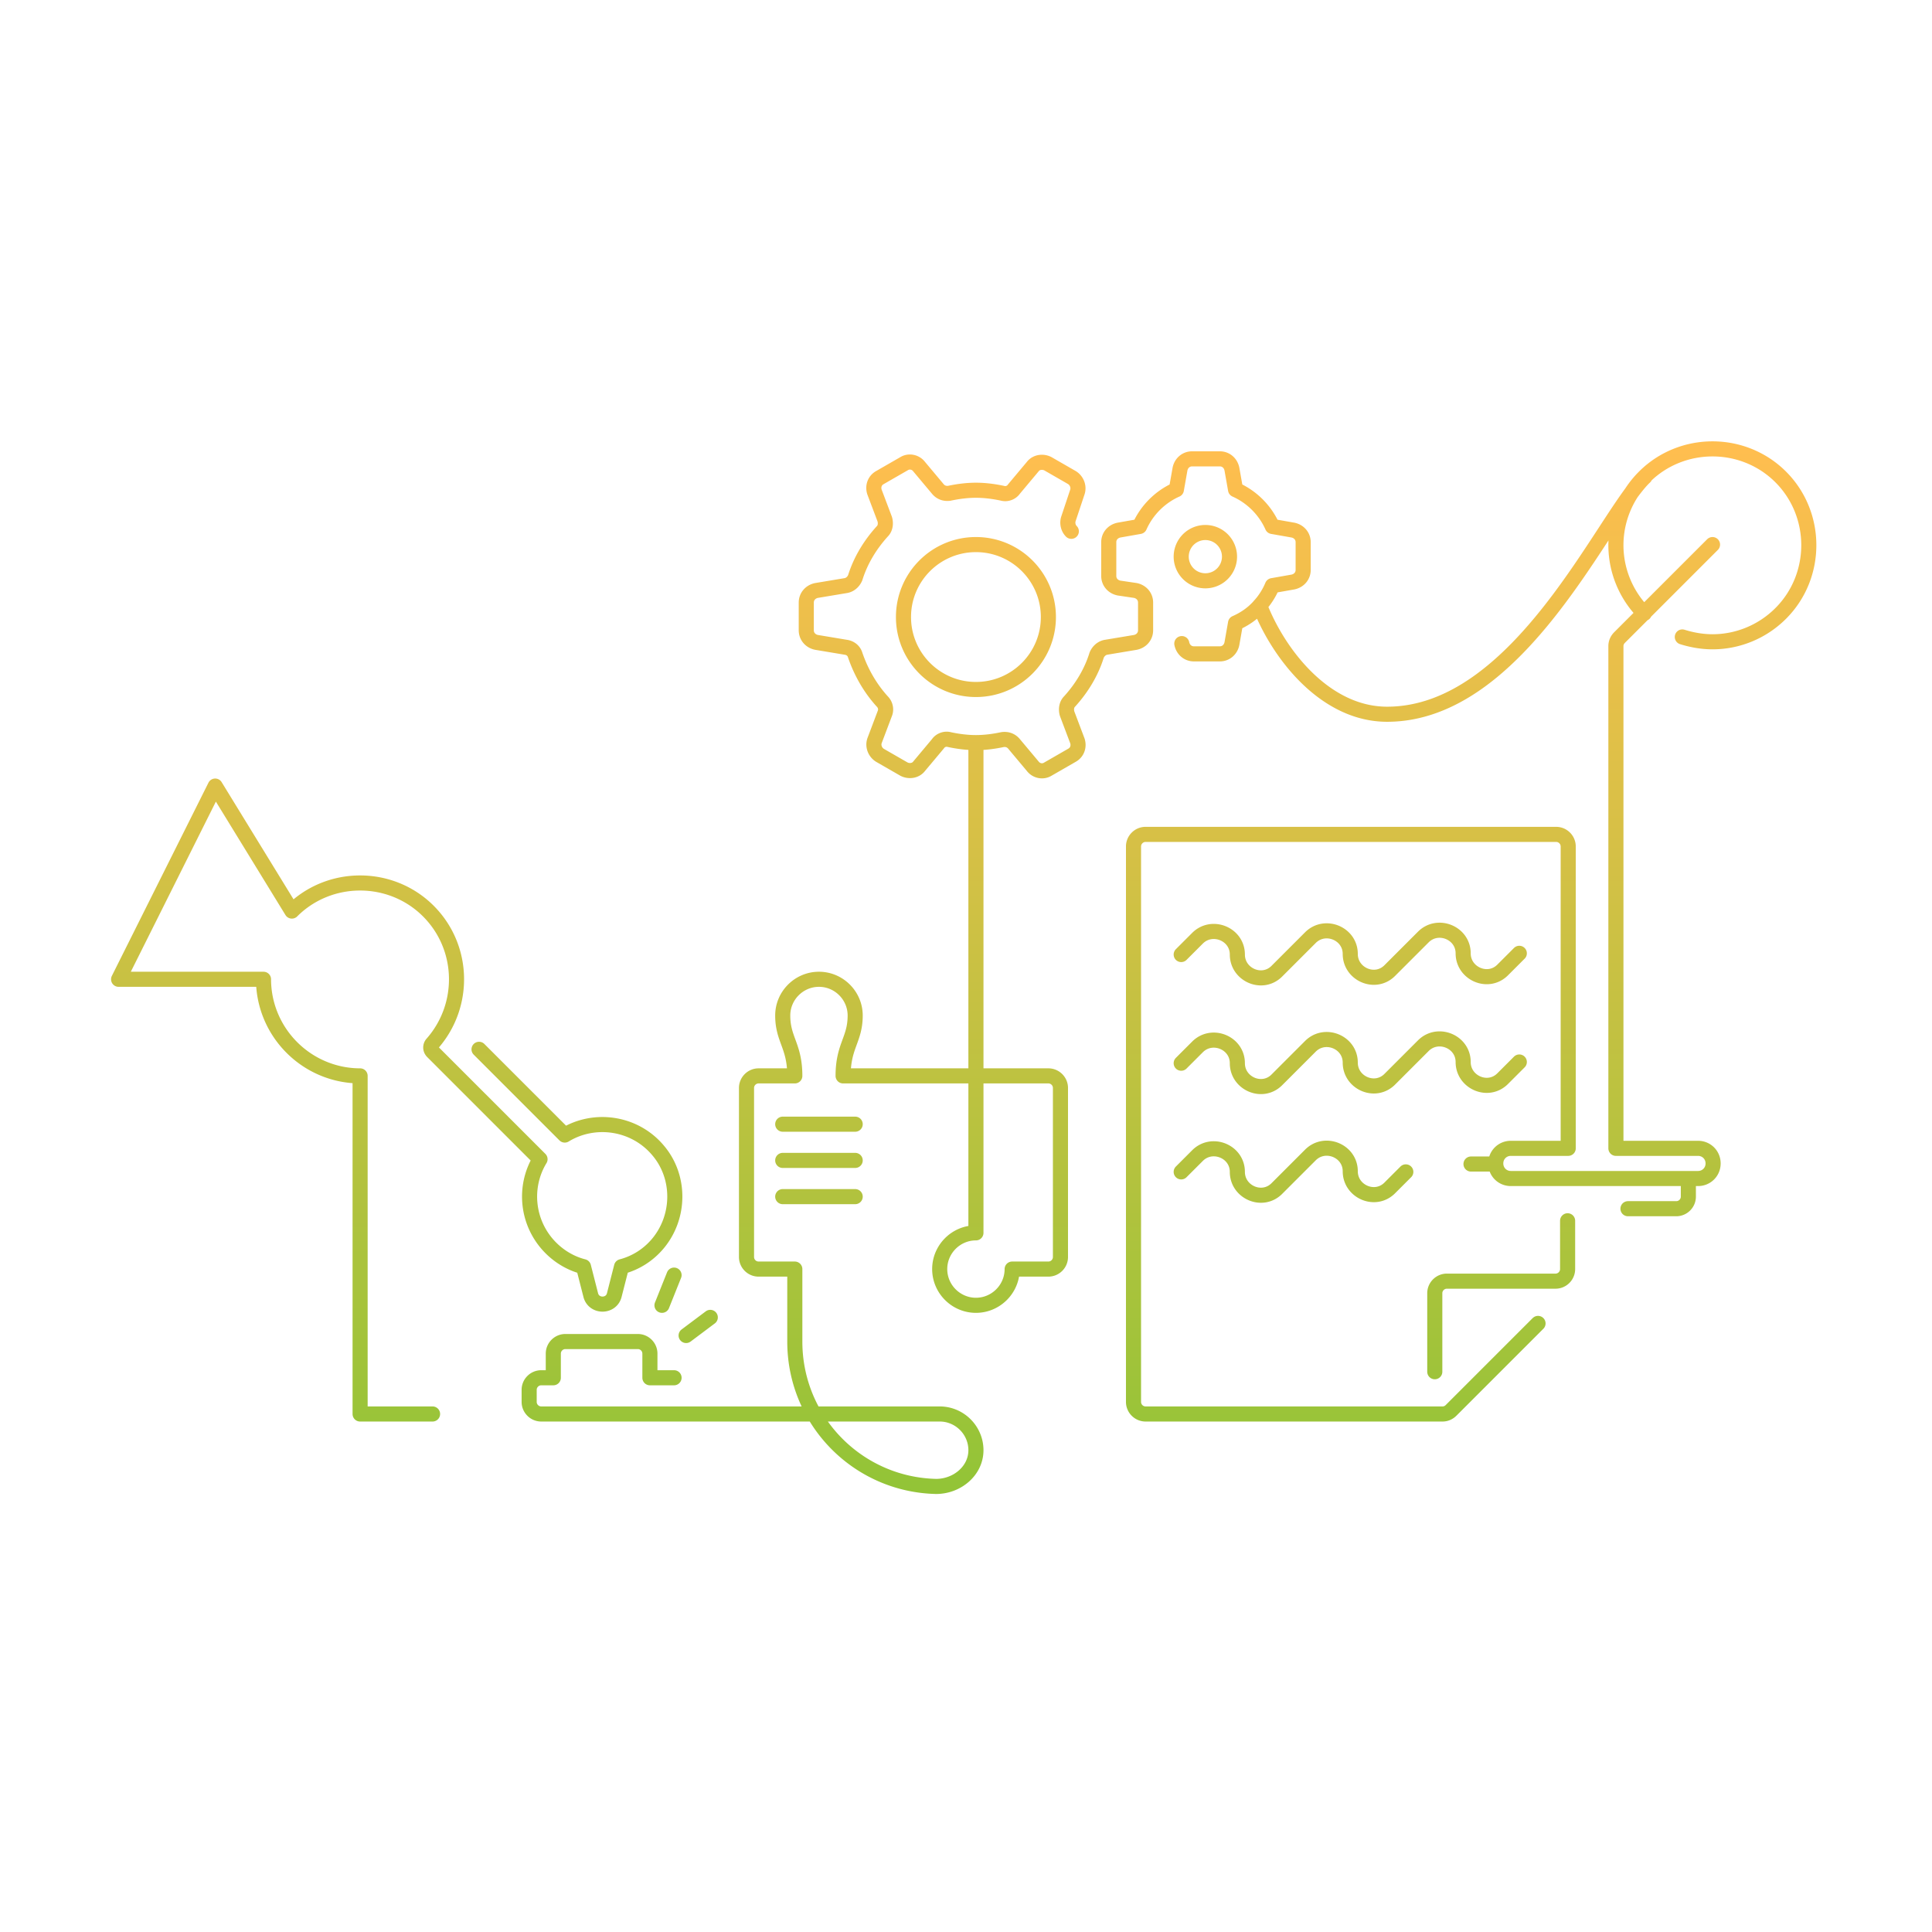 <svg xmlns="http://www.w3.org/2000/svg" width="320" height="320" fill="none" viewBox="0 0 320 320"><path stroke="url(#a)" stroke-linecap="round" stroke-linejoin="round" stroke-miterlimit="10" stroke-width="2.5" d="M208.645 100.3c3.1 8 10.8 18 21.1 18 22 0 36-33 42.7-39.3m-76.7 27.6c.2 1 1 1.7 2 1.7h4.3c1 0 1.8-.7 2-1.7l.6-3.4c1.6-.7 3-1.7 4.1-3 .8-.9 1.5-2 2-3.2l3.4-.6c1-.2 1.7-1 1.7-2v-4.6c0-1-.7-1.8-1.7-2l-3.4-.6c-1.2-2.7-3.4-4.9-6.1-6.1l-.6-3.4c-.2-1-1-1.7-2-1.7h-4.6c-1 0-1.8.7-2 1.7l-.6 3.4c-2.7 1.2-4.9 3.4-6.1 6.1l-3.4.6c-1 .2-1.7 1-1.7 2v5.6c0 1 .7 1.8 1.7 2l2.7.4c1 .2 1.7 1 1.7 2v4.6c0 1-.7 1.8-1.7 2l-4.8.8c-.7.1-1.3.6-1.6 1.3-.9 2.9-2.5 5.5-4.5 7.7-.5.5-.6 1.3-.4 2l1.7 4.5c.3.9 0 1.9-.9 2.4l-4 2.3c-.8.5-1.9.3-2.5-.5l-3.1-3.7c-.5-.6-1.2-.8-1.9-.7-1.4.3-2.9.5-4.4.5s-3-.2-4.4-.5c-.7-.2-1.5.1-1.9.7l-3.1 3.7c-.6.8-1.7.9-2.5.5l-4-2.3c-.8-.5-1.2-1.5-.9-2.4l1.7-4.5c.3-.7.1-1.5-.4-2-2-2.2-3.5-4.8-4.5-7.7-.2-.7-.8-1.2-1.6-1.3l-4.8-.8c-1-.2-1.7-1-1.7-2v-4.6c0-1 .7-1.8 1.7-2l4.8-.8c.7-.1 1.3-.6 1.6-1.3.9-2.9 2.5-5.5 4.5-7.7.5-.5.6-1.3.4-2l-1.7-4.5c-.3-.9 0-1.9.9-2.4l4-2.3c.8-.5 1.9-.3 2.5.5l3.1 3.7c.5.6 1.2.8 1.9.7 1.4-.3 2.9-.5 4.4-.5s3 .2 4.4.5c.7.2 1.5-.1 1.9-.7l3.1-3.7c.6-.8 1.7-.9 2.5-.5l4 2.3c.8.5 1.2 1.5.9 2.4l-1.5 4.5c-.2.7 0 1.5.5 2m-105.8 146.2h-12v-56c-4.1 0-8.2-1.6-11.3-4.7s-4.7-7.2-4.7-11.3h-24l16-32 12.7 20.7c6.2-6.2 16.4-6.2 22.6 0 6 6 6.2 15.6.7 21.9-.4.4-.4 1 0 1.4l17.8 17.8c-2.8 4.6-2.2 10.7 1.8 14.7 1.5 1.5 3.4 2.6 5.4 3.1l1.2 4.7c.5 2 3.4 2 3.9 0l1.2-4.7c2.3-.6 4.4-1.9 6-3.8 3.7-4.4 3.8-11 .1-15.4-3.9-4.7-10.6-5.6-15.5-2.6l-14.2-14.2m32.3 54.4h-4v-4c0-1.1-.9-2-2-2h-12c-1.1 0-2 .9-2 2v4h-2c-1.1 0-2 .9-2 2v2c0 1.1.9 2 2 2h66c3.3 0 6 2.7 6 6 0 3.4-3.1 6-6.6 6-13-.3-23.4-10.9-23.4-24v-12h-6c-1.1 0-2-.9-2-2v-28c0-1.1.9-2 2-2h6c0-5-2-6-2-10 0-3.3 2.7-6 6-6s6 2.7 6 6c0 4-2 5-2 10h34c1.1 0 2 .9 2 2v28c0 1.1-.9 2-2 2h-6c0 3.3-2.7 6-6 6s-6-2.7-6-6 2.7-6 6-6v-81m-48 98 4-3m-8-2 2-5m18-25h12m-12 6h12m-12 6h12m113.1 21-14.4 14.4c-.4.4-.9.6-1.4.6h-49.2c-1.1 0-2-.9-2-2v-92c0-1.1.9-2 2-2h68c1.1 0 2 .9 2 2v50h-9.5c-1.4 0-2.5 1.1-2.5 2.5s1.1 2.5 2.5 2.5h31c1.4 0 2.5-1.1 2.5-2.5s-1.1-2.5-2.5-2.5h-13.5m-30.1 37v-13c0-1.1.9-2 2-2h18c1.1 0 2-.9 2-2v-8m-64-44.1 2.7-2.7c2.4-2.4 6.6-.7 6.6 2.7s4.2 5.2 6.6 2.7l5.5-5.5c2.4-2.4 6.6-.7 6.6 2.7s4.2 5.2 6.6 2.7l5.5-5.5c2.4-2.4 6.6-.7 6.6 2.7s4.2 5.2 6.6 2.7l2.7-2.7m-56 18.2 2.7-2.7c2.4-2.4 6.6-.7 6.6 2.7s4.2 5.2 6.6 2.7l5.5-5.5c2.4-2.4 6.6-.7 6.6 2.7s4.2 5.2 6.6 2.7l5.5-5.5c2.4-2.4 6.6-.7 6.6 2.7s4.2 5.2 6.6 2.7l2.7-2.7m-56 18.2 2.7-2.7c2.4-2.4 6.6-.7 6.6 2.7s4.2 5.2 6.6 2.7l5.5-5.5c2.4-2.4 6.6-.7 6.6 2.7s4.2 5.2 6.6 2.7l2.6-2.6m46.8 1.1v3c0 1.1-.9 2-2 2h-8m-22-7.4h-4m40-102.6-15.4 15.4c-.4.4-.6.9-.6 1.4v83.2m11-84.7c1.6.5 3.3.8 5 .8 4.1 0 8.2-1.6 11.3-4.7 6.2-6.2 6.2-16.4 0-22.6s-16.4-6.2-22.6 0c-3.1 3.1-4.7 7.2-4.7 11.3s1.6 8.2 4.7 11.3m-98.7.6c0 6.627-5.373 12-12 12-6.628 0-12-5.373-12-12s5.372-12 12-12c6.627 0 12 5.373 12 12m30-10a4 4 0 1 1-8 0 4 4 0 0 1 8 0"/><defs><linearGradient id="a" x1="159.62" x2="159.62" y1="74.35" y2="246.2" gradientUnits="userSpaceOnUse"><stop stop-color="#FFBE4F"/><stop offset="1" stop-color="#93C437"/></linearGradient></defs></svg>